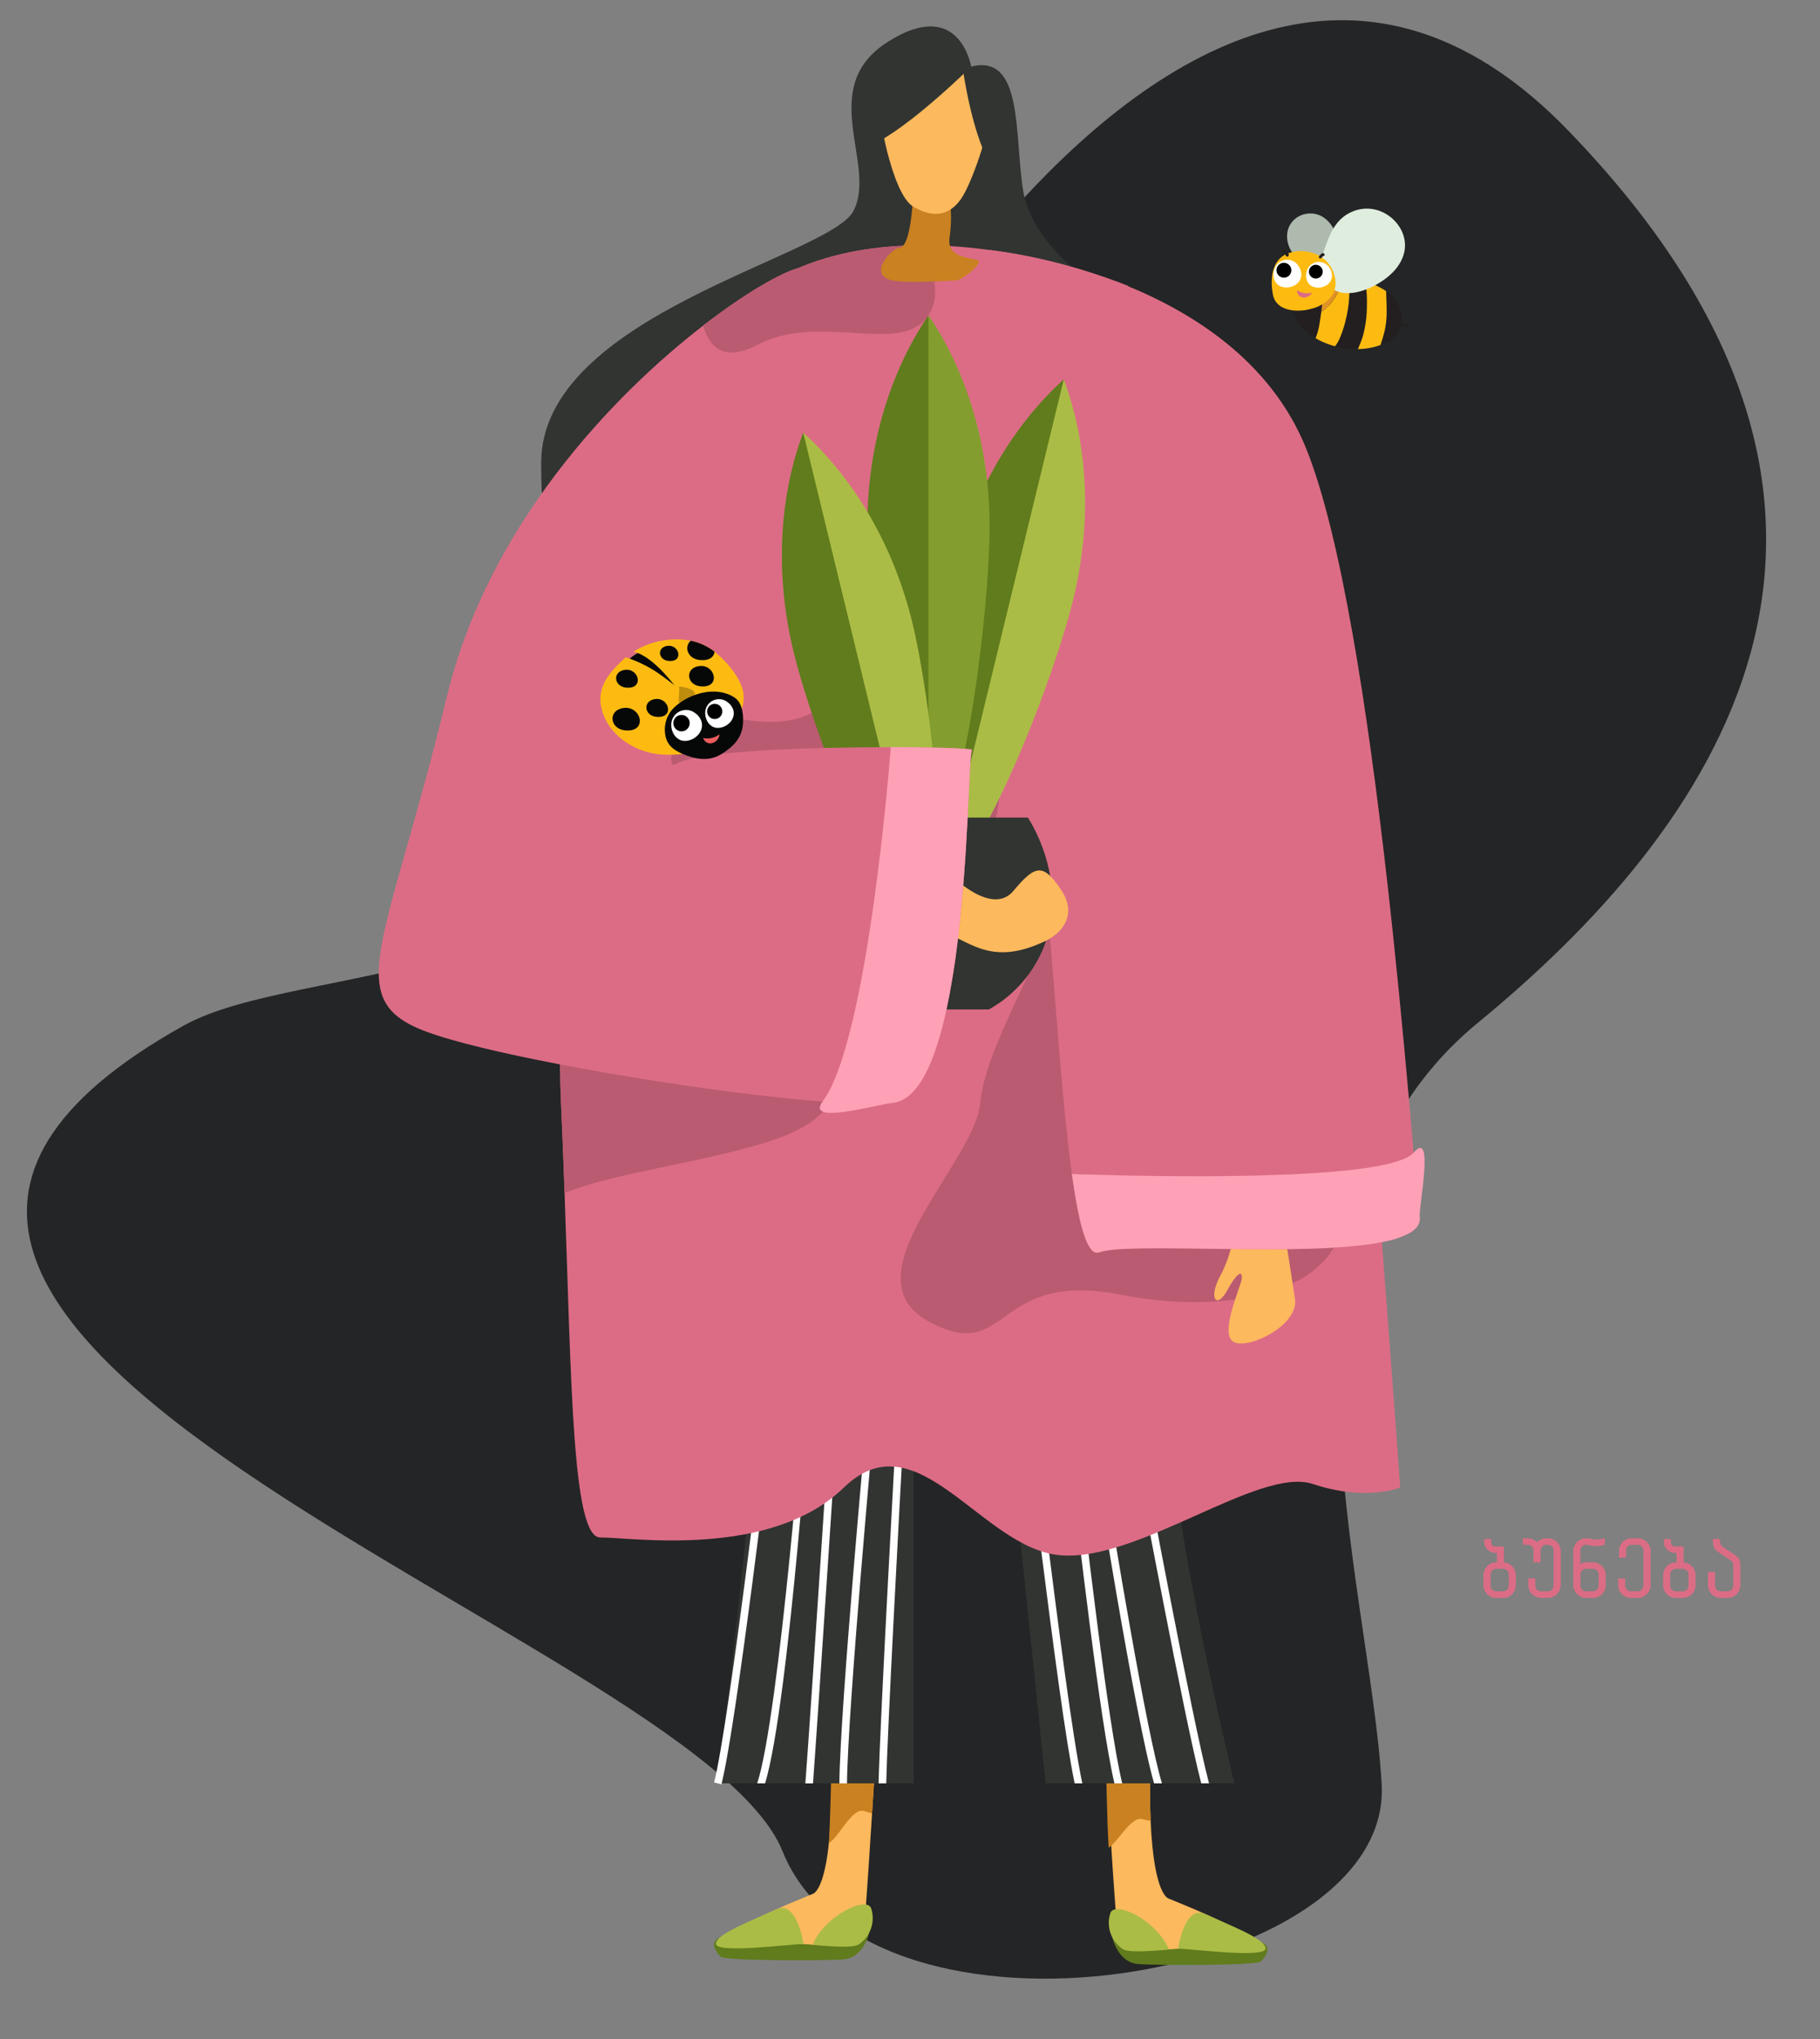 <?xml version="1.0" encoding="utf-8"?>
<!-- Generator: Adobe Illustrator 24.3.0, SVG Export Plug-In . SVG Version: 6.00 Build 0)  -->
<svg version="1.1" id="Layer_1" xmlns="http://www.w3.org/2000/svg" xmlns:xlink="http://www.w3.org/1999/xlink" x="0px" y="0px"
	 viewBox="0 0 540.86 605.84" style="enable-background:new 0 0 540.86 605.84;" xml:space="preserve">
<rect x="0" y="0" width="540.86" height="605.84" fill="#808080" stroke="none"/>
<style type="text/css">
	.st0{fill:#242526;}
	.st1{fill:#607C1C;}
	.st2{fill:#FCB95D;}
	.st3{fill:#ABBC46;}
	.st4{fill:#C98121;}
	.st5{fill:#313431;}
	.st6{fill:#FFFFFF;}
	.st7{fill:#DC6C85;}
	.st8{fill:#BA5B71;}
	.st9{fill:#839E2E;}
	.st10{fill:#C79E46;}
	.st11{fill:#FFA1B6;}
	.st12{fill:#231F20;}
	.st13{fill:#FDBB11;}
	.st14{fill:#E19326;}
	.st15{fill:#AEBAAE;}
	.st16{fill:#DFEDDF;}
	.st17{fill:#060808;}
	.st18{fill:#BF8D0D;}
	.st19{fill:#F05D5E;}
</style>
<g transform="translate(-671.144 -136)">
	<g transform="translate(521.143 -162)">
		<g transform="translate(158.001 304)">
			<g transform="matrix(1, 0, 0, 1, -8, -6)">
				<path class="st0" d="M54.63,304.67c34.63-19.28,129.01-9.24,154.16-83.96S353.94-77.13,466,38.75s41.75,208.8-26.83,265.12
					s-31.87,167.04-28.57,226.22s-152.13,84.22-178.06,19.87S-108.47,395.5,54.63,304.67z"/>
			</g>
			<g transform="translate(104.555 1.849)">
				<g transform="translate(99.662 509.297)">
					<g transform="translate(116.128 1.373)">
						<path class="st1" d="M2.19,57.03c0,0,1.59,7.57,7.88,7.97s35.09,0.4,36.27-0.79s7.56-8.34-11.6-5.96S5.48,55.71,5.48,55.71
							L2.19,57.03z"/>
						<path class="st2" d="M43.45,58.64c0.45,2.97-8.71,1.08-21.71,1.8c-0.9,0.04-1.8,0.11-2.72,0.18c0,0-0.18,0.02-0.49,0.04
							C8.1,61.45,5.18,59.22,4.14,56.25v-0.02c-0.32-1.02-0.52-2.08-0.61-3.15c-0.07-0.63-0.2-2.18-0.36-4.36
							c-0.43-5.51-1.06-15.1-1.64-24.3C0.97,15.89,0.47,7.65,0.2,3.28C0.07,1.21,0,0,0,0h13.68c-0.02,0.65-0.04,1.28-0.07,1.91
							c-0.27,8.28-0.25,15.01-0.02,20.43c0.97,22.7,5.42,23.2,5.42,23.2c3.51,1.44,7.34,3.02,10.87,4.59
							c0.97,0.45,2.05,0.95,3.22,1.46c4.88,2.3,8.8,4.52,9.99,6.23C43.27,58.07,43.39,58.34,43.45,58.64z"/>
						<path class="st3" d="M21.73,60.44c0,0,1.91-13.25,8.14-10.3s18.25,7.34,17.85,10.3S24.44,60.25,21.73,60.44z"/>
						<path class="st3" d="M1.67,49.71c1.53-3.52,13.65,2.18,17.35,10.92c0,0-11.36,1.29-13.54,0C1.84,58.3,0.27,53.79,1.67,49.71z"
							/>
					</g>
					<path class="st1" d="M46.11,57.01c0,0-1.59,7.57-7.88,7.97s-35.08,0.4-36.27-0.79s-7.56-8.34,11.61-5.96s29.26-2.53,29.26-2.53
						L46.11,57.01z"/>
					<path class="st2" d="M48.29,0c0,0-0.04,0.61-0.09,1.69c-0.23,3.35-0.7,11.27-1.26,19.91c-0.63,10.01-1.35,21.02-1.8,27.09
						c-0.16,2.18-0.29,3.73-0.36,4.36c-0.1,1.07-0.3,2.14-0.61,3.17c-1.04,2.99-3.94,5.22-14.4,4.43c-0.32-0.02-0.49-0.04-0.49-0.04
						c-1.01-0.09-2-0.16-2.97-0.2h-0.05c-12.83-0.67-21.85,1.17-21.4-1.8c0.06-0.28,0.17-0.55,0.34-0.79
						c1.17-1.71,5.11-3.94,10.01-6.25c1.17-0.52,2.25-1.01,3.22-1.46c0.16-0.07,0.32-0.14,0.45-0.18c3.4-1.53,7.04-3.04,10.39-4.41
						c0,0,4.32-0.49,5.38-22.36c0.27-5.38,0.32-12.04,0.07-20.3C34.7,1.93,34.68,0.97,34.63,0L48.29,0z"/>
					<path class="st3" d="M26.57,60.42c0,0-1.91-13.25-8.14-10.3S0.18,57.46,0.57,60.42S23.86,60.24,26.57,60.42z"/>
					<path class="st3" d="M46.63,49.69c-1.53-3.51-13.65,2.18-17.35,10.92c0,0,11.36,1.29,13.55,0
						C46.46,58.28,48.03,53.77,46.63,49.69z"/>
					<path class="st4" d="M48.2,1.69c-0.23,3.35-0.7,11.27-1.26,19.91c-0.79-0.22-1.6-0.47-2.43-0.72
						c-3.51-1.06-7.47,7.84-10.39,9.53c0.27-5.38,0.85-19.29,0.6-27.55C36.23,2.72,43.63,2.09,48.2,1.69z"/>
					<path class="st4" d="M129.72,23.72c-0.8-0.03-1.58-0.16-2.34-0.41c-3.35-1.08-7.1,6.45-10.12,8.47
						c-0.56-8.53-0.66-22.76-0.93-27.12c3.69-0.88,9.27-1.91,13.41-1.37C129.47,11.57,129.49,18.29,129.72,23.72z"/>
				</g>
				<g transform="translate(99.662 384.616)">
					<g transform="translate(1.085 9.351)">
						<path class="st5" d="M58.23,5.17V128H0c0,0,0.9-7.22,2.2-18.18C5.98,77.78,13.23,13.85,11.65,5.17
							C9.54-6.46,58.23,5.17,58.23,5.17z"/>
					</g>
					<g transform="translate(86.856)">
						<path class="st5" d="M67.77,137.35H11.65L0,25.12c0,0,49.79-46.73,47.65-12.71S67.77,137.35,67.77,137.35z"/>
					</g>
					<g transform="translate(12.808 13.599)">
						<path class="st6" d="M2.34,123.75H0C6.43,104.17,14.56,5.89,14.06,0.25L16.29,0C16.4,0.85,9.47,100.35,2.34,123.75z"/>
					</g>
					<g transform="translate(27.118 17.626)">
						<path class="st6" d="M10.28,0.16c-0.07,1.01-6.28,96.01-8.01,119.57H0C1.76,96.46,7.97,1.01,8.03,0L10.28,0.16z"/>
					</g>
					<g transform="translate(37.22 27.931)">
						<path class="st6" d="M10.48,0.2C10.39,1.1,2.5,87.05,2.27,109.42H0C0.23,86.96,7.9,3.76,8.24,0L10.48,0.2z"/>
					</g>
					<g transform="translate(48.876 27.976)">
						<path class="st6" d="M7.7,0.11C5.85,33.53,2.61,94.32,2.27,109.37H0C0.43,90.2,5.24,4.03,5.47,0L7.7,0.11z"/>
					</g>
					<g transform="translate(0 27.896)">
						<path class="st6" d="M2.18,109.74L0,109.18C4.43,91.72,15.22,0.92,15.33,0l2.23,0.26C17.12,4.01,6.65,92.13,2.18,109.74z"/>
					</g>
					<g transform="translate(91.738 27.031)">
						<path class="st6" d="M17.68,110.32h-2.27C12.71,97.45,9.09,69.75,5.06,38C2.79,20.05,0.65,3.1,0,1.58l0.83-0.36L1.44,0
							c0.99,0.47,1.15,0.56,5.85,37.73C10.37,61.97,14.71,96.3,17.68,110.32z"/>
					</g>
					<g transform="translate(104.563 31.037)">
						<path class="st6" d="M16.72,106.31H14.4C10.15,88.36,3.6,31.36,0.99,8.75C0.45,4.01,0.09,0.85,0,0.34L2.23,0
							c0.09,0.56,0.43,3.53,0.99,8.5C5.6,29.16,12.51,89.19,16.72,106.31z"/>
					</g>
					<g transform="translate(112.281 36.594)">
						<path class="st6" d="M20.81,100.76h-2.34C12.71,80.86,0.56,3.91,0,0.34L2.23,0C6.98,30.11,16.4,86.27,20.81,100.76z"/>
					</g>
					<g transform="translate(125.375 40.531)">
						<path class="st6" d="M21.71,96.82h-2.32C14.31,77.38,0.63,3.8-0.01,0.41L2.19,0C2.36,0.83,16.81,78.55,21.71,96.82z"/>
					</g>
				</g>
				<path class="st5" d="M176.05,11.94c0,0-3.4-20.99-24.83-7.32s-2.88,36.61-10.2,50.28s-92.75,30.84-92.75,74.77
					s11.72,63.46,24.9,62s57.86-24.41,78.06-29.78s74.25-16.6,70.83-33.2s-6.66-47.84-7.72-49.79s-20.29-13.75-22.88-30.35
					S191.56,8.03,176.05,11.94z"/>
				<path class="st7" d="M303.56,434.08c0,0-10.1,4.25-25.99-1.06c-15.89-5.29-51.89,23.31-75.17,21.17
					c-23.29-2.11-42.35-41.29-64.17-20.11s-62.89,14.83-72.43,14.83c-8.26,0-8.55-45.49-10.58-102.33
					c-0.29-8.62-0.65-17.48-1.06-26.51c-0.16-3.67-0.27-7.58-0.29-11.7c-0.2-24.68,2.14-56.5,6.91-88.74
					c7.2-48.89,19.93-98.68,37.87-125.86c4.88-7.43,10.17-13.16,15.82-16.72c3.17-2,6.51-3.73,9.97-5.18
					c11.32-4.84,23.58-6.68,35.48-6.84c7.23-0.08,14.46,0.39,21.62,1.4c11.57,1.64,22.97,4.33,34.04,8.05
					c0.36,0.11,0.74,0.25,1.1,0.38c3.47,1.19,5.58,2.05,5.92,2.18c0,0,0.02,0.04,0.07,0.14c2.05,4.52,57.11,125.17,61.24,133.49
					c2.59,5.17,9.34,87.28,14.2,150.48C301.22,401.48,303.56,434.08,303.56,434.08z"/>
				<path class="st8" d="M197.1,175.73c13.77,8.47,3.92,74.13,1.8,88.68s-18.47,37.98-20.2,55.65s-39.84,51.1-15.49,64.56
					s19.06-15.39,57.18-7.84s76.24-4.1,63.53-35.87s-65-132-58.23-144.89C235.64,177.05,235.65,162.05,197.1,175.73z"/>
				<path class="st8" d="M178.71,253.02c-7,21.19-33.48,50.04-41.96,49.9c-8.46-0.14,12.71,17.86-21.17,28.46
					c-20.77,6.48-45.09,9.07-60.35,15.19c-0.29-8.62-0.65-17.48-1.06-26.51c-1.19-25.81,1.06-62.84,6.61-100.44
					c5.44-8.22,11.36-16.11,17.73-23.62c0,0,34.94,17.84,51.35,7.24c16.42-10.58,38.95-22.12,48.85-7.24
					C188.61,210.9,185.71,231.85,178.71,253.02z"/>
				<path class="st2" d="M254.28,340c0,0,3.18,17.47-4.23,31.24c-3.59,6.67-1.06,10.03,2.12,4.22s4.68-5.82,4.24-3.16
					s-6.88,16.65-2.12,18.65s19.11-5.29,18-12.82s-6.35-40.76-6.35-40.76L254.28,340z"/>
				<path class="st7" d="M181.54,66.43c0,0,72.75,6.87,93.92,58.62s31.77,212.69,33.88,228.57s-83.65,6.35-95.29,10.59
					s-12.71-114.35-20.12-132.35S169.89,96.07,181.54,66.43z"/>
				<g transform="translate(119.798 85.802)">
					<g transform="translate(43.565 19.049)">
						<path class="st3" d="M40.21,0L15.55,80.13L3.22,152.14c14.93-13.55,34.18-63.66,39.85-86.99S47.25,18.9,40.21,0z"/>
						<path class="st1" d="M40.21,0L3.21,152.14c-7.04-18.9-1.13-72.25,4.54-95.58S25.27,13.56,40.21,0z"/>
						<path class="st3" d="M38.69,6.24L16.05,83.32L3.21,152.14c12.06-13.55,29.14-61.93,34.58-84.31S43.18,23.81,38.69,6.24z"/>
						<path class="st1" d="M38.69,6.24L3.21,152.14c-4.49-17.57,2.55-68.4,7.99-90.77S26.63,19.79,38.69,6.24z"/>
					</g>
					<g transform="translate(25.393)">
						<path class="st1" d="M18.17,0l5.03,83.68l-5.03,72.89C6.86,139.87,0,86.64,0,62.63S6.86,16.7,18.17,0z"/>
						<path class="st9" d="M18.17,0v162.12c11.31-16.7,18.17-75.49,18.17-99.49S29.48,16.7,18.17,0z"/>
						<path class="st1" d="M18.17,6.42l3.79,80.25l-3.79,69.9C9.66,140.56,4.49,89.51,4.49,66.48S9.66,22.44,18.17,6.42z"/>
						<path class="st9" d="M18.17,6.42v150.15c8.52-16.01,13.68-67.07,13.68-90.09S26.69,22.44,18.17,6.42z"/>
					</g>
					<g transform="translate(0 34.863)">
						<path class="st1" d="M6.34-0.01L31,80.12l12.33,72.01C28.39,138.58,9.15,88.47,3.48,65.14S-0.71,18.89,6.34-0.01z"/>
						<path class="st3" d="M6.34-0.01l36.99,152.14c7.04-18.9,1.13-72.25-4.54-95.58S21.27,13.56,6.34-0.01z"/>
						<path class="st1" d="M7.86,6.24L30.5,83.33l12.83,68.82C31.27,138.59,14.19,90.21,8.75,67.83S3.36,23.81,7.86,6.24z"/>
						<path class="st3" d="M7.86,6.24l35.48,145.9c4.49-17.57-2.55-68.4-7.99-90.77S19.91,19.79,7.86,6.24z"/>
					</g>
					<g transform="translate(6.669 149.251)">
						<path class="st10" d="M18.93,56.99h20.5L52.3,33.3L36.9,0.01H7.33C2.72,7.45,0.19,16,0,24.76C0,38.14,7.24,50.47,18.93,56.99z
							"/>
						<path class="st5" d="M54.86,56.99c11.69-6.51,18.94-18.85,18.93-32.23C73.6,16,71.07,7.45,66.46,0H36.9v56.99H54.86z"/>
					</g>
				</g>
				<path class="st2" d="M169.88,251.94c0,0,12.25,12.64,18.75,4.86c6.53-7.82,8.81-8.18,14.08-0.4c5.27,7.79,0.03,13.52-5.71,15.82
					c-15.67,7.01-21.69-0.77-31.28-4.2S169.88,251.94,169.88,251.94z"/>
				<path class="st7" d="M176.35,214.98c-0.2,0.14-0.34,1.53-0.52,3.91v0.02c-0.23,3.53-0.45,9.23-0.81,16.13
					c-0.16,3.06-0.36,6.35-0.56,9.81c-0.07,0.88-0.14,1.78-0.18,2.68c-0.22,3.06-0.45,6.21-0.72,9.43
					c-0.01,0.04-0.01,0.08-0.02,0.11c-0.43,4.99-0.95,10.1-1.55,15.19c-0.49,3.98-1.06,7.94-1.73,11.77
					c-0.45,2.74-0.97,5.45-1.53,8.01c-3.31,15.35-8.35,27.04-16.09,27.79c-15.84,1.51-62.51-4.48-98.75-11.45
					c-17.05-3.26-31.82-6.75-39.96-9.81c-25.4-9.54-11.63-25.42,6.37-99.67c12.24-50.51,49.12-89.19,76.12-110.02
					c12.69-9.81,23.2-15.68,27.97-16.99c0.02,0,0.05-0.02,0.07,0c3.2-0.76,2.43,6.98-0.52,19.26c-9.83,41.06-43.99,132.88-35.75,128
					c4.97-2.95,24.61-4.3,44.12-4.79l3.94-0.07c4.32-0.09,8.57-0.14,12.62-0.14c1.12-0.02,2.23-0.02,3.33-0.02h1.04
					c0.79,0,1.55,0,2.3,0.02c1.91,0,3.73,0.02,5.47,0.05c0.83,0.02,1.62,0.02,2.39,0.05c0.17,0,0.33,0,0.49,0.02
					c0.22-0.01,0.45-0.01,0.67,0h0.36c0.13,0,0.27,0,0.4,0.02c0.5,0,0.97,0.02,1.44,0.02c1.64,0.04,3.13,0.09,4.41,0.16
					c1.04,0.04,1.96,0.09,2.7,0.14c0.14,0,0.27,0.02,0.4,0.02c0.09,0,0.16,0.02,0.23,0.02
					C175.85,214.75,176.53,214.86,176.35,214.98z"/>
				<path class="st11" d="M131.92,319.39c-5.31,7.11,16.09,0.87,20.71,0.43c7.74-0.74,12.78-12.44,16.09-27.79
					c0.56-2.57,1.08-5.27,1.53-8.01c0.67-3.83,1.24-7.79,1.73-11.77c0.61-5.08,1.12-10.19,1.55-15.19c0.01-0.04,0.02-0.07,0.02-0.11
					c0.27-3.22,0.5-6.37,0.72-9.43c0.05-0.9,0.11-1.8,0.18-2.68c0.2-3.46,0.4-6.75,0.56-9.81c0.36-6.91,0.58-12.6,0.81-16.13v-0.02
					c0.18-2.39,0.32-3.78,0.52-3.91c0.18-0.11-0.49-0.23-1.87-0.34c-0.07,0-0.14-0.02-0.23-0.02c-0.14,0-0.27-0.02-0.4-0.02
					c-0.74-0.05-1.67-0.09-2.7-0.14c-1.28-0.07-2.77-0.11-4.41-0.16c-0.47,0-0.95-0.02-1.44-0.02c-0.13-0.02-0.27-0.03-0.4-0.02
					h-0.36c-0.22-0.01-0.45-0.01-0.67,0c-0.16-0.02-0.33-0.03-0.49-0.02c-0.77-0.02-1.55-0.02-2.39-0.05
					c-1.73-0.02-3.55-0.05-5.47-0.05c-0.74-0.02-1.51-0.02-2.3-0.02h-1.04C152.19,214.12,145.62,301.05,131.92,319.39z"/>
				<path class="st8" d="M163.37,85.8c-6.5,9.92-23.22,3.13-39.44,5.33c-4.02,0.48-7.92,1.67-11.52,3.51
					c-7.18,3.76-11.34,2.34-13.75-0.88c-1.05-1.48-1.82-3.14-2.25-4.9c12.69-9.81,23.2-15.68,27.97-16.99c0.02,0,0.05-0.02,0.07,0
					c11.32-4.84,23.58-6.68,35.48-6.84C164.87,71.31,167.37,79.68,163.37,85.8z"/>
				<g transform="translate(141.638 3.05)">
					<path class="st4" d="M13.02,62.7c-2.03-0.01-9.76,8.07-2,9.73c4.4,0.94,17.51,0,18.95,0s7.27-4.44,6.66-5.71
						s-9.6-0.27-8.64-6.96c0.58-3.96,0.58-7.99,0-11.96l-10.78-1.93C17.21,45.89,16.78,62.72,13.02,62.7z"/>
					<path class="st2" d="M7.12,18.38c-0.92,1.96,3.5,28.16,10.03,32.07s11.04,2.22,14.17-2.12s9.09-21.27,8.5-26.91
						S21.45-12,7.12,18.38z"/>
					<path class="st5" d="M31.84,8.89c0,0,2.42,18.55,7.98,28.56s1.54-21.72,1.54-21.72L31.84,8.89z"/>
					<path class="st5" d="M34.41,8.89c0,0-18.71,18.55-29.92,23.44S6.6,8.89,6.6,8.89S24.28-2.09,26.47,0.35S34.41,8.89,34.41,8.89z
						"/>
				</g>
				<g transform="translate(205.98 333.182)">
					<path class="st11" d="M103.37,20.44c0.18,1.32-0.3,2.64-1.28,3.53c-0.63,0.62-1.36,1.14-2.16,1.53
						c-2.03,1.02-4.19,1.76-6.41,2.21c-0.7,0.16-1.44,0.32-2.23,0.45c-1.58,0.29-3.28,0.54-5.11,0.74
						c-0.74,0.09-1.48,0.18-2.25,0.25c-2.25,0.22-4.59,0.4-7.07,0.52l-2.25,0.14c-2.5,0.11-5.09,0.18-7.72,0.22
						c-0.74,0.02-1.51,0.04-2.25,0.04c-2.5,0.02-5.04,0.04-7.58,0.04c-0.77,0-1.53,0-2.3-0.02c-1.8,0-3.6,0-5.4-0.02
						c-0.77,0-1.51-0.02-2.25-0.02c-2.84-0.04-5.62-0.09-8.35-0.11c-0.77-0.02-1.51-0.02-2.25-0.04c-1.33-0.02-2.61-0.02-3.87-0.04
						c-0.77,0-1.51-0.02-2.25-0.02c-2.07-0.02-4.05-0.02-5.94-0.02c-0.72,0-1.44,0-2.14,0.02c-1.6,0-3.13,0.04-4.52,0.09
						c-0.79,0.02-1.55,0.04-2.27,0.09c-1.98,0.06-3.95,0.26-5.9,0.61c-0.53,0.09-1.05,0.23-1.55,0.41
						c-0.21,0.08-0.43,0.12-0.65,0.11C4.25,31.04,1.93,21.59,0,7.75c0,0,1.19,0.04,3.33,0.14c0.67,0,1.44,0.02,2.3,0.04
						C7.47,8,9.7,8.06,12.24,8.11l2.27,0.07c1.71,0.02,3.51,0.07,5.42,0.09c0.7,0.02,1.44,0.04,2.16,0.04
						c2.27,0.04,4.68,0.07,7.16,0.07C30,8.4,30.74,8.4,31.5,8.4c1.71,0.02,3.47,0.02,5.24,0.02H39c2.9,0,5.87-0.02,8.86-0.09
						c0.74,0,1.51,0,2.25-0.02c1.78-0.02,3.55-0.07,5.33-0.11l2.27-0.07c2.34-0.07,4.66-0.16,6.95-0.25
						c0.77-0.04,1.51-0.07,2.25-0.11c2.63-0.14,5.22-0.29,7.7-0.47c0.77-0.04,1.51-0.11,2.25-0.18c1.8-0.14,3.55-0.29,5.22-0.47
						c0.77-0.09,1.51-0.18,2.23-0.27c1.98-0.25,3.83-0.49,5.53-0.81c0.77-0.11,1.49-0.25,2.18-0.41c2.24-0.4,4.43-1.02,6.55-1.84
						c0.78-0.3,1.51-0.7,2.18-1.19c0.29-0.21,0.57-0.45,0.81-0.72C107.87-5.93,103.01,17.76,103.37,20.44z"/>
				</g>
				<g transform="translate(265.358 54.136)">
					<path class="st12" d="M13.03,38.51c0.67,0.39,1.36,0.74,2.03,1.04c1.21,0.55,2.45,0.99,3.73,1.34c2.22,0.6,4.52,0.89,6.82,0.85
						c2.29-0.03,4.56-0.43,6.71-1.21c0.81-0.3,1.6-0.65,2.35-1.06c4.74-2.59,5.12-8.71,1.82-12.72c-0.25-0.31-0.53-0.6-0.82-0.88
						c-0.52-0.49-1.08-0.94-1.67-1.34c-2-1.33-4.21-2.32-6.54-2.92c-1.57-0.43-3.18-0.7-4.8-0.83c-0.86-0.07-1.72-0.08-2.58-0.04
						c-1.71,0.07-3.4,0.35-5.04,0.84c-2.53,0.67-4.78,2.11-6.47,4.11C4.25,31.2,8.35,35.81,13.03,38.51z"/>
					<path class="st13" d="M28.3,28.57c0.02,3.1-0.37,6.2-1.17,9.2c-0.42,1.35-0.93,2.67-1.52,3.96c2.29-0.03,4.56-0.43,6.71-1.21
						c0.43-1.18,0.79-2.38,1.09-3.61c1.18-4.34,0.66-8.27,0.6-12.4c-2-1.33-4.21-2.32-6.54-2.92c0.16,0.88,0.59,1.9,0.68,2.54
						C28.29,25.62,28.34,27.1,28.3,28.57z"/>
					<path class="st13" d="M14.83,30.43l0.21,0.03l0.03-0.21l0.21,0.04c0.17-0.08,0.29-0.16,0.27-0.38l0.21,0.04
						c0.37,0.01,0.15-0.56,0.48-0.34c-0.06-0.27,0.37-0.31,0.31-0.58l0.21,0.03l0.03-0.21l0.21,0.03l0.03-0.21l0.21,0.03
						c0.07-0.09,0-0.32,0.07-0.41l0.21,0.04c0.07-0.09,0-0.32,0.07-0.41l0.21,0.04c0.06-0.36,0.44-0.4,0.34-0.79l0.21,0.03
						c0.07-0.09,0-0.32,0.07-0.41l0.21,0.04c0.07-0.09,0-0.32,0.07-0.41l0.21,0.04c0.09-0.2,0.02-0.42,0.1-0.62l0.21,0.03
						c0.07-0.09,0-0.32,0.07-0.41l0.21,0.04c0.09-0.2,0.02-0.42,0.1-0.62c0.07-0.09,0.17-0.08,0.24-0.17
						c0.09-0.19,0.16-0.39,0.21-0.6c0.37-1.1,0.6-2.23,0.69-3.39c0.64-0.01,1.3,0.01,1.97,0.06c0.93,4.57-0.03,10.41-1.3,14.5
						c-0.46,1.48-1.41,4.33-2.59,5.61c-1.28-0.34-2.53-0.79-3.73-1.34c-0.67-0.31-1.35-0.65-2.03-1.04
						c0.46-1.18,0.82-2.41,1.06-3.66c0.23-1.4,0.45-2.81,0.64-4.22h0.07L14.83,30.43z"/>
					<path class="st14" d="M15.05,21.57c1.64-0.48,3.33-0.76,5.04-0.84c0.2-0.01,0.4-0.02,0.61-0.02c-0.08,1.15-0.32,2.29-0.69,3.39
						c-0.05,0.21-0.12,0.41-0.21,0.6c-0.07,0.09-0.17,0.08-0.24,0.17c-0.09,0.2-0.02,0.42-0.1,0.62l-0.2-0.04
						c-0.07,0.09,0,0.32-0.07,0.41l-0.21-0.03c-0.09,0.2-0.02,0.42-0.1,0.62l-0.21-0.04c-0.07,0.09,0,0.32-0.07,0.41l-0.21-0.04
						c-0.07,0.09,0,0.32-0.07,0.41l-0.21-0.03c0.09,0.38-0.28,0.43-0.34,0.79l-0.21-0.04c-0.07,0.09,0,0.32-0.07,0.41l-0.21-0.04
						c-0.07,0.09,0,0.32-0.07,0.41l-0.21-0.03L17,28.89l-0.21-0.03l-0.03,0.21l-0.21-0.03c0.06,0.27-0.37,0.31-0.31,0.58
						c-0.33-0.21-0.11,0.35-0.48,0.34l-0.21-0.04c0.02,0.21-0.1,0.3-0.28,0.38l-0.21-0.04l-0.03,0.21l-0.2-0.03l-0.03,0.21h-0.07
						c0.21-1.57,0.38-3.13,0.48-4.69C15.28,24.78,15,23.08,15.05,21.57z"/>
					<path class="st15" d="M14.45,19.59c5.5,0.74,6.3-4.63,5.56-8.83c-0.52-2.97-1.77-6.06-4.26-7.91
						C11.18-0.56,4.33,2.47,4.58,8.54c0.16,3.88,2.86,6.31,5.53,8.69C11.3,18.42,12.81,19.24,14.45,19.59z"/>
					<path class="st16" d="M14.99,19.37c2.42,7.8,10.47,6.32,15.92,3.31c3.85-2.12,7.4-5.29,8.44-9.54
						c1.91-7.81-6.66-15.63-15.04-12.4c-5.36,2.07-7.08,6.88-8.74,11.63C14.66,14.59,14.45,17.04,14.99,19.37z"/>
					<g transform="translate(0 12.245)">
						<path class="st13" d="M4.57,1.15c-4.59,1.86-5.14,7.73-4.15,12.36c1,4.71,7.19,5.2,11.37,3.99c2.37-0.54,4.5-1.87,6.03-3.77
							c1.7-2.44,1.38-5.7-0.01-8.27C15.18,0.65,9.12-0.69,4.57,1.15z"/>
						<g transform="translate(10.235 3.587)">
							<path class="st6" d="M7.7,4.18C7.6,6.93,4.34,8.29,1.98,7.33c-2.72-1.11-2.5-5.4-0.17-6.77C3.53-0.52,5.79-0.02,6.9,1.67
								C7.43,2.4,7.7,3.28,7.7,4.18z"/>
							<path d="M1.8,4.64C0.84,4.03,0.54,2.76,1.15,1.8c0.37-0.59,1.02-0.96,1.72-0.96c1.13,0,2.06,0.91,2.06,2.05
								S4.02,4.94,2.88,4.94C2.5,4.94,2.13,4.84,1.8,4.64z"/>
							<path d="M2.01,2.87C1.59,2.85,1.27,2.5,1.28,2.09C1.29,1.87,1.4,1.66,1.57,1.52c0.29-0.27,0.74-0.25,1,0.04
								c0.09,0.1,0.15,0.23,0.18,0.36c0.09,0.43-0.19,0.85-0.62,0.93C2.09,2.86,2.05,2.87,2.01,2.87z"/>
						</g>
						<g transform="translate(0.523 2.943)">
							<path class="st6" d="M8.29,4.5C8.18,7.47,4.68,8.93,2.13,7.9C-0.8,6.7-0.56,2.08,1.95,0.61C3.8-0.55,6.23-0.02,7.43,1.8
								C8,2.59,8.3,3.53,8.29,4.5z"/>
							<path d="M1.94,4.99C0.9,4.34,0.59,2.97,1.24,1.94c0.4-0.64,1.1-1.02,1.85-1.03C4.31,0.89,5.31,1.88,5.32,3.1
								c0.01,1.22-0.97,2.22-2.19,2.23C2.7,5.33,2.29,5.21,1.94,4.99z"/>
							<path d="M2.17,3.09C1.72,3.07,1.37,2.7,1.38,2.25C1.39,2.01,1.5,1.79,1.69,1.64C2,1.35,2.48,1.37,2.77,1.68
								c0.1,0.11,0.17,0.24,0.19,0.39c0.09,0.46-0.21,0.91-0.67,1C2.25,3.08,2.21,3.09,2.17,3.09z"/>
						</g>
						<path class="st12" d="M14.12,1.85c0.21-0.29,0.47-0.55,0.76-0.77c0.22-0.19,0.55-0.16,0.73,0.06c0.06,0.07,0.1,0.16,0.12,0.26
							c0.03,0.24-0.14,0.45-0.38,0.47c-0.23,0.02-0.44-0.15-0.47-0.38L15,1.72l0.2,0.09c0.05,0.01,0.1,0,0.15-0.01
							c0.05-0.03,0.06-0.04,0.01-0.01c-0.06,0.04-0.12,0.09-0.18,0.15c-0.14,0.14-0.27,0.29-0.4,0.45c-0.15,0.19-0.42,0.22-0.6,0.07
							S13.97,2.04,14.12,1.85L14.12,1.85L14.12,1.85z"/>
						<path class="st12" d="M4.34,1.24c0.09-0.05,0.05,0.01-0.1,0.19C4.22,1.48,4.22,1.52,4.24,1.56c-0.02-0.04-0.02-0.04,0.01,0
							C4.23,1.54,4.22,1.51,4.2,1.49C4.13,1.4,4.06,1.32,3.98,1.24c-0.1-0.1-0.21-0.19-0.33-0.27c-0.01-0.01-0.15-0.1-0.1-0.07
							c-0.03-0.02-0.2-0.08-0.08-0.05C3.24,0.82,3.08,0.6,3.12,0.36c0.04-0.23,0.26-0.39,0.49-0.36C4.04,0.15,4.42,0.41,4.7,0.76
							c0.27,0.28,0.64,0.89,0.14,1.17c-0.19,0.13-0.46,0.1-0.6-0.09C4.11,1.65,4.15,1.38,4.34,1.24L4.34,1.24z"/>
						<path class="st7" d="M11.98,12.69c-1.53,0.43-3.16,0.16-4.47-0.74c0.04,2.6,2.94,2.85,4.28,1.1"/>
					</g>
					<path class="st12" d="M40,35.28c-0.86-0.5-1.85-0.74-2.84-0.69c-0.5,0.01-0.59-0.76-0.08-0.78c1.14-0.06,2.26,0.2,3.26,0.76
						c0.19,0.09,0.28,0.32,0.19,0.52C40.43,35.29,40.2,35.37,40,35.28z"/>
				</g>
				<g transform="translate(65.869 182.077)">
					<path class="st17" d="M27.45,8.84C23.14,1.17,10.1,0.43,6.44,9.13c-1.38,3.28-1.58,7.14,0.81,9.97
						c3.95,4.67,10.01,5.44,15.27,2.14C27.24,18.29,30.55,14.36,27.45,8.84z"/>
					<path class="st13" d="M18.37,10.91C15.08,8.47,11.42,6.6,7.52,5.36c-5.63,5.08-9.25,9.72-6.68,16.89
						c2.34,6.56,9.67,11.58,17.74,12.01c2.99,0.16,9.61,0.04,11.57-2.48c0.88-1.13,0.34-4.34,0.18-5.64
						C29.46,18.83,24.23,15.25,18.37,10.91z"/>
					<path class="st13" d="M9.84,3.67c6.35,1.57,12.59,10.51,16.35,15.39c1.55,2.02,2.72,4.21,4.72,5.91
						c6.61,5.62,12.49-2.67,11.57-9.02c-0.64-4.39-5.07-9.44-8.37-12.13l-0.17-0.14c-2.08-1.62-4.5-2.74-7.09-3.26
						C20.97-0.65,14.9,0.5,9.84,3.67z"/>
					<path class="st17" d="M29.62,13.96c-4-0.46-4.54-5.35-0.38-5.99C34.18,7.22,36.01,14.7,29.62,13.96z"/>
					<path class="st17" d="M16.52,23.02c-3.51-0.4-3.98-4.69-0.33-5.25C20.51,17.11,22.12,23.66,16.52,23.02z"/>
					<path class="st17" d="M7.53,14.34c-3.51-0.4-3.98-4.69-0.33-5.25C11.52,8.43,13.13,14.98,7.53,14.34z"/>
					<path class="st18" d="M23.39,14c0.17,1.68-0.33,3.39,0.03,4.99c0.01,0.03,4.15-1.65,4.45-2.14C29.05,14.94,25.07,14.2,23.39,14
						z"/>
					<path class="st17" d="M7.2,27.04c-4.42-0.51-5.02-5.92-0.42-6.62C12.23,19.59,14.26,27.85,7.2,27.04z"/>
					<path class="st17" d="M29.42,6.14c2.98,0.34,4.34-0.93,4.51-2.45c-2.08-1.62-4.5-2.73-7.09-3.26
						C24.8,2.19,25.88,5.73,29.42,6.14z"/>
					<path class="st17" d="M20.13,6.41c-2.97-0.34-3.37-3.98-0.29-4.45C23.52,1.41,24.88,6.96,20.13,6.41z"/>
					<g transform="translate(19.148 15.522)">
						<path class="st17" d="M3.1,4.43c-2.21,1.94-3.35,4.82-3.06,7.74c0.27,3.35,2.17,5.05,5.23,6.36c3.85,1.65,7.86,2.3,11.49,0.08
							c3.28-2.01,5.98-4.55,6.41-8.54c0.29-2.67,0.04-6.67-2.48-8.31C15.28-1.75,7.61,0.45,3.1,4.43z"/>
						<g transform="translate(11.991 2.267)">
							<path class="st6" d="M8.28,2.96c1.03,2.86-1.73,5.59-4.54,5.58C0.5,8.54-1.04,4.07,0.77,1.7C2.08-0.11,4.6-0.54,6.43,0.73
								C7.27,1.26,7.91,2.04,8.28,2.96z"/>
							<path d="M2.44,5.87c-1.23-0.22-2.05-1.4-1.83-2.63c0.14-0.76,0.65-1.39,1.35-1.69c1.16-0.48,2.48,0.08,2.95,1.23
								C5.4,3.93,4.85,5.26,3.69,5.73C3.3,5.89,2.86,5.94,2.44,5.87z"/>
						</g>
						<g transform="translate(1.907 5.474)">
							<path class="st6" d="M8.91,3.19c1.11,3.08-1.86,6.02-4.88,6.01C0.54,9.19-1.12,4.38,0.83,1.83c1.41-1.95,4.11-2.41,6.09-1.04
								C7.82,1.36,8.52,2.2,8.91,3.19z"/>
							<path d="M2.63,6.32C1.3,6.08,0.42,4.81,0.66,3.48c0.15-0.81,0.7-1.5,1.46-1.82C3.36,1.15,4.79,1.75,5.3,2.99
								c0.51,1.24-0.08,2.67-1.32,3.18C3.55,6.35,3.08,6.4,2.63,6.32z"/>
						</g>
						<path class="st19" d="M16.22,12.72c-1.38,1.07-3.16,1.47-4.87,1.09c1.12,2.64,4.18,1.69,4.83-0.64"/>
					</g>
				</g>
			</g>
		</g>
	</g>
	<g transform="translate(664.624 128.58)">
		<path class="st7" d="M453.46,471.58c0.95,0.07,1.84,0.5,2.5,1.19c0.32,0.34,0.58,0.74,0.75,1.18c0.18,0.45,0.28,0.93,0.28,1.42
			v2.98c0,0.51-0.1,1.01-0.3,1.48c-0.19,0.45-0.47,0.86-0.81,1.21c-0.34,0.35-0.75,0.63-1.2,0.81c-0.47,0.2-0.96,0.3-1.47,0.3h-2.04
			c-0.51,0-1.01-0.1-1.48-0.3c-0.45-0.19-0.85-0.47-1.2-0.81c-0.34-0.35-0.62-0.76-0.81-1.21c-0.2-0.47-0.3-0.97-0.3-1.48v-2.98
			c0-0.51,0.1-1.01,0.3-1.48c0.38-0.9,1.11-1.63,2.01-2.01c0.47-0.2,0.97-0.3,1.48-0.3h0.21v-2.8h-0.5c-0.86,0-1.69-0.35-2.3-0.96
			c-0.29-0.3-0.53-0.65-0.7-1.03c-0.17-0.4-0.26-0.83-0.26-1.27v-0.86h2.05v1.01c0,0.16,0.03,0.31,0.09,0.46
			c0.06,0.14,0.15,0.27,0.26,0.38c0.11,0.11,0.24,0.2,0.39,0.26c0.15,0.06,0.3,0.09,0.46,0.09h2.3c0.08,0,0.16,0.03,0.21,0.09
			c0.05,0.06,0.08,0.13,0.08,0.21L453.46,471.58L453.46,471.58z M454.9,475.2c0-0.23-0.04-0.46-0.13-0.67
			c-0.08-0.2-0.21-0.39-0.37-0.54c-0.16-0.15-0.34-0.27-0.54-0.36c-0.21-0.09-0.43-0.13-0.66-0.13h-2.04
			c-0.23,0-0.45,0.04-0.66,0.13c-0.2,0.09-0.38,0.21-0.54,0.36c-0.15,0.16-0.28,0.34-0.36,0.54c-0.09,0.21-0.13,0.44-0.13,0.67v3.3
			c0,0.23,0.04,0.45,0.13,0.66c0.09,0.2,0.21,0.38,0.36,0.54c0.15,0.16,0.34,0.28,0.54,0.37c0.21,0.09,0.43,0.13,0.66,0.13h2.04
			c0.23,0,0.45-0.04,0.66-0.13c0.2-0.09,0.39-0.21,0.54-0.37c0.16-0.16,0.28-0.34,0.37-0.54c0.09-0.21,0.13-0.43,0.13-0.66V475.2z"
			/>
		<path class="st7" d="M468.01,464.73c0.45,0.19,0.86,0.47,1.21,0.81c0.35,0.34,0.63,0.76,0.81,1.21c0.2,0.47,0.3,0.97,0.3,1.48
			v10.1c0,0.51-0.1,1.01-0.3,1.48c-0.19,0.45-0.47,0.86-0.81,1.21c-0.34,0.35-0.76,0.63-1.21,0.81c-0.47,0.2-0.97,0.3-1.48,0.3
			h-2.03c-0.51,0-1.01-0.1-1.48-0.3c-0.45-0.19-0.86-0.47-1.21-0.81c-0.35-0.34-0.63-0.76-0.81-1.21c-0.2-0.47-0.3-0.97-0.3-1.48
			v-1.97h2.09v2.13c0,0.23,0.04,0.45,0.13,0.66c0.09,0.2,0.21,0.38,0.36,0.54c0.15,0.16,0.34,0.28,0.54,0.37
			c0.21,0.09,0.44,0.13,0.67,0.13h2.03c0.23,0,0.46-0.04,0.67-0.13c0.2-0.08,0.39-0.21,0.54-0.37c0.15-0.16,0.27-0.34,0.36-0.54
			c0.09-0.21,0.13-0.43,0.13-0.66v-10.43c0.01-0.69-0.4-1.31-1.03-1.57c-0.21-0.09-0.44-0.13-0.67-0.13h-0.49
			c-0.23,0-0.45,0.04-0.66,0.13c-0.2,0.09-0.38,0.21-0.54,0.36c-0.16,0.15-0.29,0.34-0.37,0.54c-0.09,0.21-0.13,0.44-0.13,0.67v3.5
			h-2.09v-3.5c0.01-0.69-0.4-1.31-1.03-1.57c-0.21-0.09-0.44-0.13-0.67-0.13h-1.46v-1.92h1.46c0.52,0,1.04,0.11,1.52,0.32
			c0.46,0.21,0.88,0.5,1.23,0.87c0.35-0.37,0.77-0.66,1.23-0.87c0.47-0.21,0.99-0.32,1.51-0.32h0.49
			C467.03,464.43,467.54,464.53,468.01,464.73z"/>
		<path class="st7" d="M479.9,471.57c0.51,0,1.01,0.1,1.48,0.3c0.45,0.19,0.86,0.47,1.21,0.81c0.35,0.34,0.63,0.75,0.81,1.2
			c0.2,0.47,0.3,0.97,0.3,1.48v2.98c0,0.51-0.1,1.01-0.3,1.48c-0.19,0.45-0.47,0.86-0.81,1.21c-0.34,0.35-0.76,0.63-1.21,0.81
			c-0.47,0.2-0.97,0.3-1.48,0.3h-2.03c-0.51,0-1.01-0.1-1.48-0.3c-0.45-0.19-0.86-0.47-1.21-0.81c-0.35-0.34-0.63-0.76-0.81-1.21
			c-0.2-0.47-0.3-0.97-0.3-1.48v-10.1c0-0.51,0.1-1.01,0.3-1.48c0.19-0.45,0.47-0.86,0.81-1.21c0.34-0.35,0.75-0.63,1.2-0.81
			c0.47-0.2,0.98-0.3,1.49-0.3c0.3-0.01,0.61,0.01,0.91,0.06c0.22,0.04,0.42,0.08,0.6,0.13c0.18,0.05,0.36,0.1,0.54,0.13
			c0.25,0.04,0.51,0.06,0.76,0.06c0.32,0,0.65-0.02,0.97-0.06c0.33-0.04,0.62-0.08,0.89-0.13c0.3-0.05,0.6-0.12,0.9-0.2v1.92
			c-0.27,0.08-0.57,0.14-0.88,0.2c-0.27,0.05-0.56,0.09-0.89,0.13c-0.33,0.04-0.67,0.06-1,0.06c-0.29,0-0.59-0.02-0.88-0.06
			c-0.25-0.04-0.48-0.08-0.69-0.13s-0.41-0.1-0.61-0.13c-0.21-0.04-0.42-0.06-0.63-0.06c-0.23,0-0.45,0.04-0.66,0.13
			c-0.2,0.09-0.38,0.21-0.54,0.36c-0.16,0.15-0.28,0.34-0.37,0.54c-0.09,0.21-0.13,0.44-0.13,0.67v4.18
			c0.21-0.24,0.49-0.42,0.79-0.52c0.3-0.1,0.61-0.16,0.93-0.16L479.9,471.57L479.9,471.57z M481.61,475.19
			c0-0.23-0.04-0.46-0.13-0.67c-0.08-0.2-0.21-0.39-0.37-0.54c-0.16-0.15-0.34-0.27-0.54-0.36c-0.21-0.09-0.43-0.13-0.66-0.13h-2.03
			c-0.69-0.01-1.31,0.4-1.57,1.03c-0.09,0.21-0.13,0.44-0.13,0.67v3.3c0,0.23,0.04,0.45,0.13,0.66c0.09,0.2,0.21,0.38,0.36,0.54
			c0.15,0.16,0.34,0.28,0.54,0.37c0.21,0.09,0.44,0.13,0.67,0.13h2.03c0.23,0,0.45-0.04,0.66-0.13c0.2-0.09,0.39-0.21,0.54-0.37
			c0.15-0.16,0.28-0.34,0.37-0.54c0.09-0.21,0.13-0.43,0.13-0.66V475.19z"/>
		<path class="st7" d="M494.71,464.73c0.45,0.19,0.86,0.47,1.21,0.81c0.35,0.34,0.63,0.76,0.81,1.21c0.2,0.47,0.3,0.97,0.3,1.48
			v10.1c0,0.51-0.1,1.01-0.3,1.48c-0.19,0.45-0.47,0.86-0.81,1.21c-0.34,0.35-0.76,0.63-1.21,0.81c-0.47,0.2-0.97,0.3-1.48,0.3
			h-2.03c-0.51,0-1.01-0.1-1.48-0.3c-0.45-0.19-0.86-0.47-1.21-0.81c-0.35-0.34-0.63-0.76-0.81-1.21c-0.2-0.47-0.3-0.97-0.3-1.48
			v-1.97h2.09v2.13c0,0.23,0.04,0.45,0.13,0.66c0.09,0.2,0.21,0.38,0.36,0.54c0.15,0.16,0.34,0.28,0.54,0.37
			c0.21,0.09,0.44,0.13,0.67,0.13h2.03c0.23,0,0.45-0.04,0.66-0.13c0.2-0.09,0.39-0.21,0.54-0.37c0.15-0.16,0.28-0.34,0.37-0.54
			c0.09-0.21,0.13-0.43,0.13-0.66v-10.43c0-0.23-0.04-0.46-0.13-0.67c-0.08-0.2-0.21-0.39-0.37-0.54c-0.16-0.15-0.34-0.27-0.54-0.36
			c-0.21-0.09-0.43-0.13-0.66-0.13h-1.79c-0.23,0-0.45,0.04-0.66,0.13c-0.2,0.09-0.38,0.21-0.54,0.36
			c-0.15,0.16-0.28,0.34-0.36,0.54c-0.09,0.21-0.13,0.44-0.13,0.67v2.11h-2.09v-1.95c0-0.51,0.1-1.01,0.3-1.48
			c0.19-0.45,0.47-0.86,0.81-1.21c0.34-0.35,0.75-0.63,1.2-0.81c0.47-0.2,0.97-0.3,1.48-0.3h1.79
			C493.74,464.42,494.24,464.53,494.71,464.73z"/>
		<path class="st7" d="M506.85,471.58c0.95,0.07,1.84,0.5,2.5,1.19c0.32,0.34,0.58,0.74,0.75,1.18c0.18,0.45,0.28,0.93,0.28,1.42
			v2.98c0,0.51-0.1,1.01-0.3,1.48c-0.19,0.45-0.47,0.86-0.81,1.21c-0.34,0.35-0.75,0.63-1.2,0.81c-0.47,0.2-0.96,0.3-1.47,0.3h-2.04
			c-0.51,0-1.01-0.1-1.48-0.3c-0.45-0.19-0.85-0.47-1.2-0.81c-0.34-0.35-0.62-0.76-0.81-1.21c-0.2-0.47-0.3-0.97-0.3-1.48v-2.98
			c0-0.51,0.1-1.01,0.3-1.48c0.38-0.9,1.11-1.63,2.01-2.01c0.47-0.2,0.97-0.3,1.48-0.3h0.21v-2.8h-0.5c-0.86,0-1.69-0.35-2.3-0.96
			c-0.29-0.3-0.53-0.65-0.7-1.03c-0.17-0.4-0.26-0.83-0.26-1.27v-0.86h2.05v1.01c0,0.16,0.03,0.31,0.09,0.46
			c0.06,0.14,0.15,0.27,0.26,0.38c0.11,0.11,0.24,0.2,0.39,0.26c0.15,0.06,0.3,0.09,0.46,0.09h2.3c0.08,0,0.16,0.03,0.21,0.09
			c0.05,0.06,0.08,0.13,0.08,0.21L506.85,471.58L506.85,471.58z M508.29,475.2c0-0.23-0.04-0.46-0.13-0.67
			c-0.08-0.2-0.21-0.39-0.37-0.54c-0.16-0.15-0.34-0.27-0.54-0.36c-0.21-0.09-0.43-0.13-0.66-0.13h-2.04
			c-0.23,0-0.45,0.04-0.66,0.13c-0.2,0.09-0.38,0.21-0.54,0.36c-0.15,0.16-0.28,0.34-0.36,0.54c-0.09,0.21-0.13,0.44-0.13,0.67v3.3
			c0,0.23,0.04,0.45,0.13,0.66c0.09,0.2,0.21,0.38,0.36,0.54c0.15,0.16,0.34,0.28,0.54,0.37c0.21,0.09,0.43,0.13,0.66,0.13h2.04
			c0.23,0,0.45-0.04,0.66-0.13c0.2-0.09,0.39-0.21,0.54-0.37c0.16-0.16,0.28-0.34,0.37-0.54c0.09-0.21,0.13-0.43,0.13-0.66V475.2z"
			/>
		<path class="st7" d="M523.17,470.35c0.14,0.19,0.24,0.4,0.32,0.62c0.08,0.22,0.13,0.44,0.16,0.67c0.04,0.25,0.06,0.5,0.06,0.75
			c0,0.27,0.01,0.56,0.01,0.88v5.06c0,0.51-0.1,1.01-0.3,1.48c-0.19,0.45-0.47,0.86-0.81,1.21c-0.34,0.35-0.76,0.63-1.21,0.81
			c-0.47,0.2-0.97,0.3-1.48,0.3h-2.03c-0.51,0-1.01-0.1-1.48-0.3c-0.45-0.19-0.86-0.47-1.21-0.81c-0.35-0.34-0.63-0.76-0.81-1.21
			c-0.2-0.47-0.3-0.97-0.3-1.48v-3.89h2.1v4.05c0,0.23,0.04,0.45,0.13,0.66c0.09,0.2,0.21,0.38,0.36,0.54
			c0.15,0.16,0.34,0.28,0.54,0.37c0.21,0.09,0.43,0.13,0.66,0.13h2.03c0.23,0,0.46-0.04,0.67-0.13c0.2-0.08,0.39-0.21,0.54-0.37
			c0.15-0.16,0.27-0.34,0.36-0.54c0.09-0.21,0.13-0.43,0.13-0.66v-5.23c0-0.27,0-0.49-0.01-0.69s-0.01-0.35-0.02-0.49
			c-0.01-0.11-0.02-0.22-0.05-0.33c-0.02-0.08-0.06-0.16-0.11-0.22c-0.23-0.27-0.49-0.5-0.78-0.7c-0.39-0.29-0.91-0.64-1.56-1.06
			l-0.04-0.02c-0.4-0.26-0.75-0.49-1.06-0.69s-0.58-0.38-0.81-0.54c-0.21-0.15-0.41-0.3-0.6-0.47c-0.16-0.15-0.31-0.32-0.44-0.5
			c-0.14-0.19-0.25-0.4-0.33-0.62c-0.08-0.22-0.14-0.44-0.17-0.67c-0.04-0.25-0.06-0.5-0.06-0.75c-0.01-0.27-0.01-0.55-0.01-0.87
			h2.09c0,0.27,0,0.5,0.01,0.69s0.01,0.35,0.03,0.47s0.04,0.23,0.06,0.32c0.02,0.08,0.06,0.16,0.11,0.22
			c0.21,0.27,0.47,0.51,0.76,0.7c0.38,0.28,0.89,0.63,1.53,1.04l0.05,0.04c0.41,0.26,0.76,0.48,1.07,0.68s0.58,0.38,0.82,0.55
			c0.21,0.15,0.42,0.32,0.61,0.49C522.87,469.99,523.03,470.16,523.17,470.35z"/>
	</g>
</g>
</svg>
